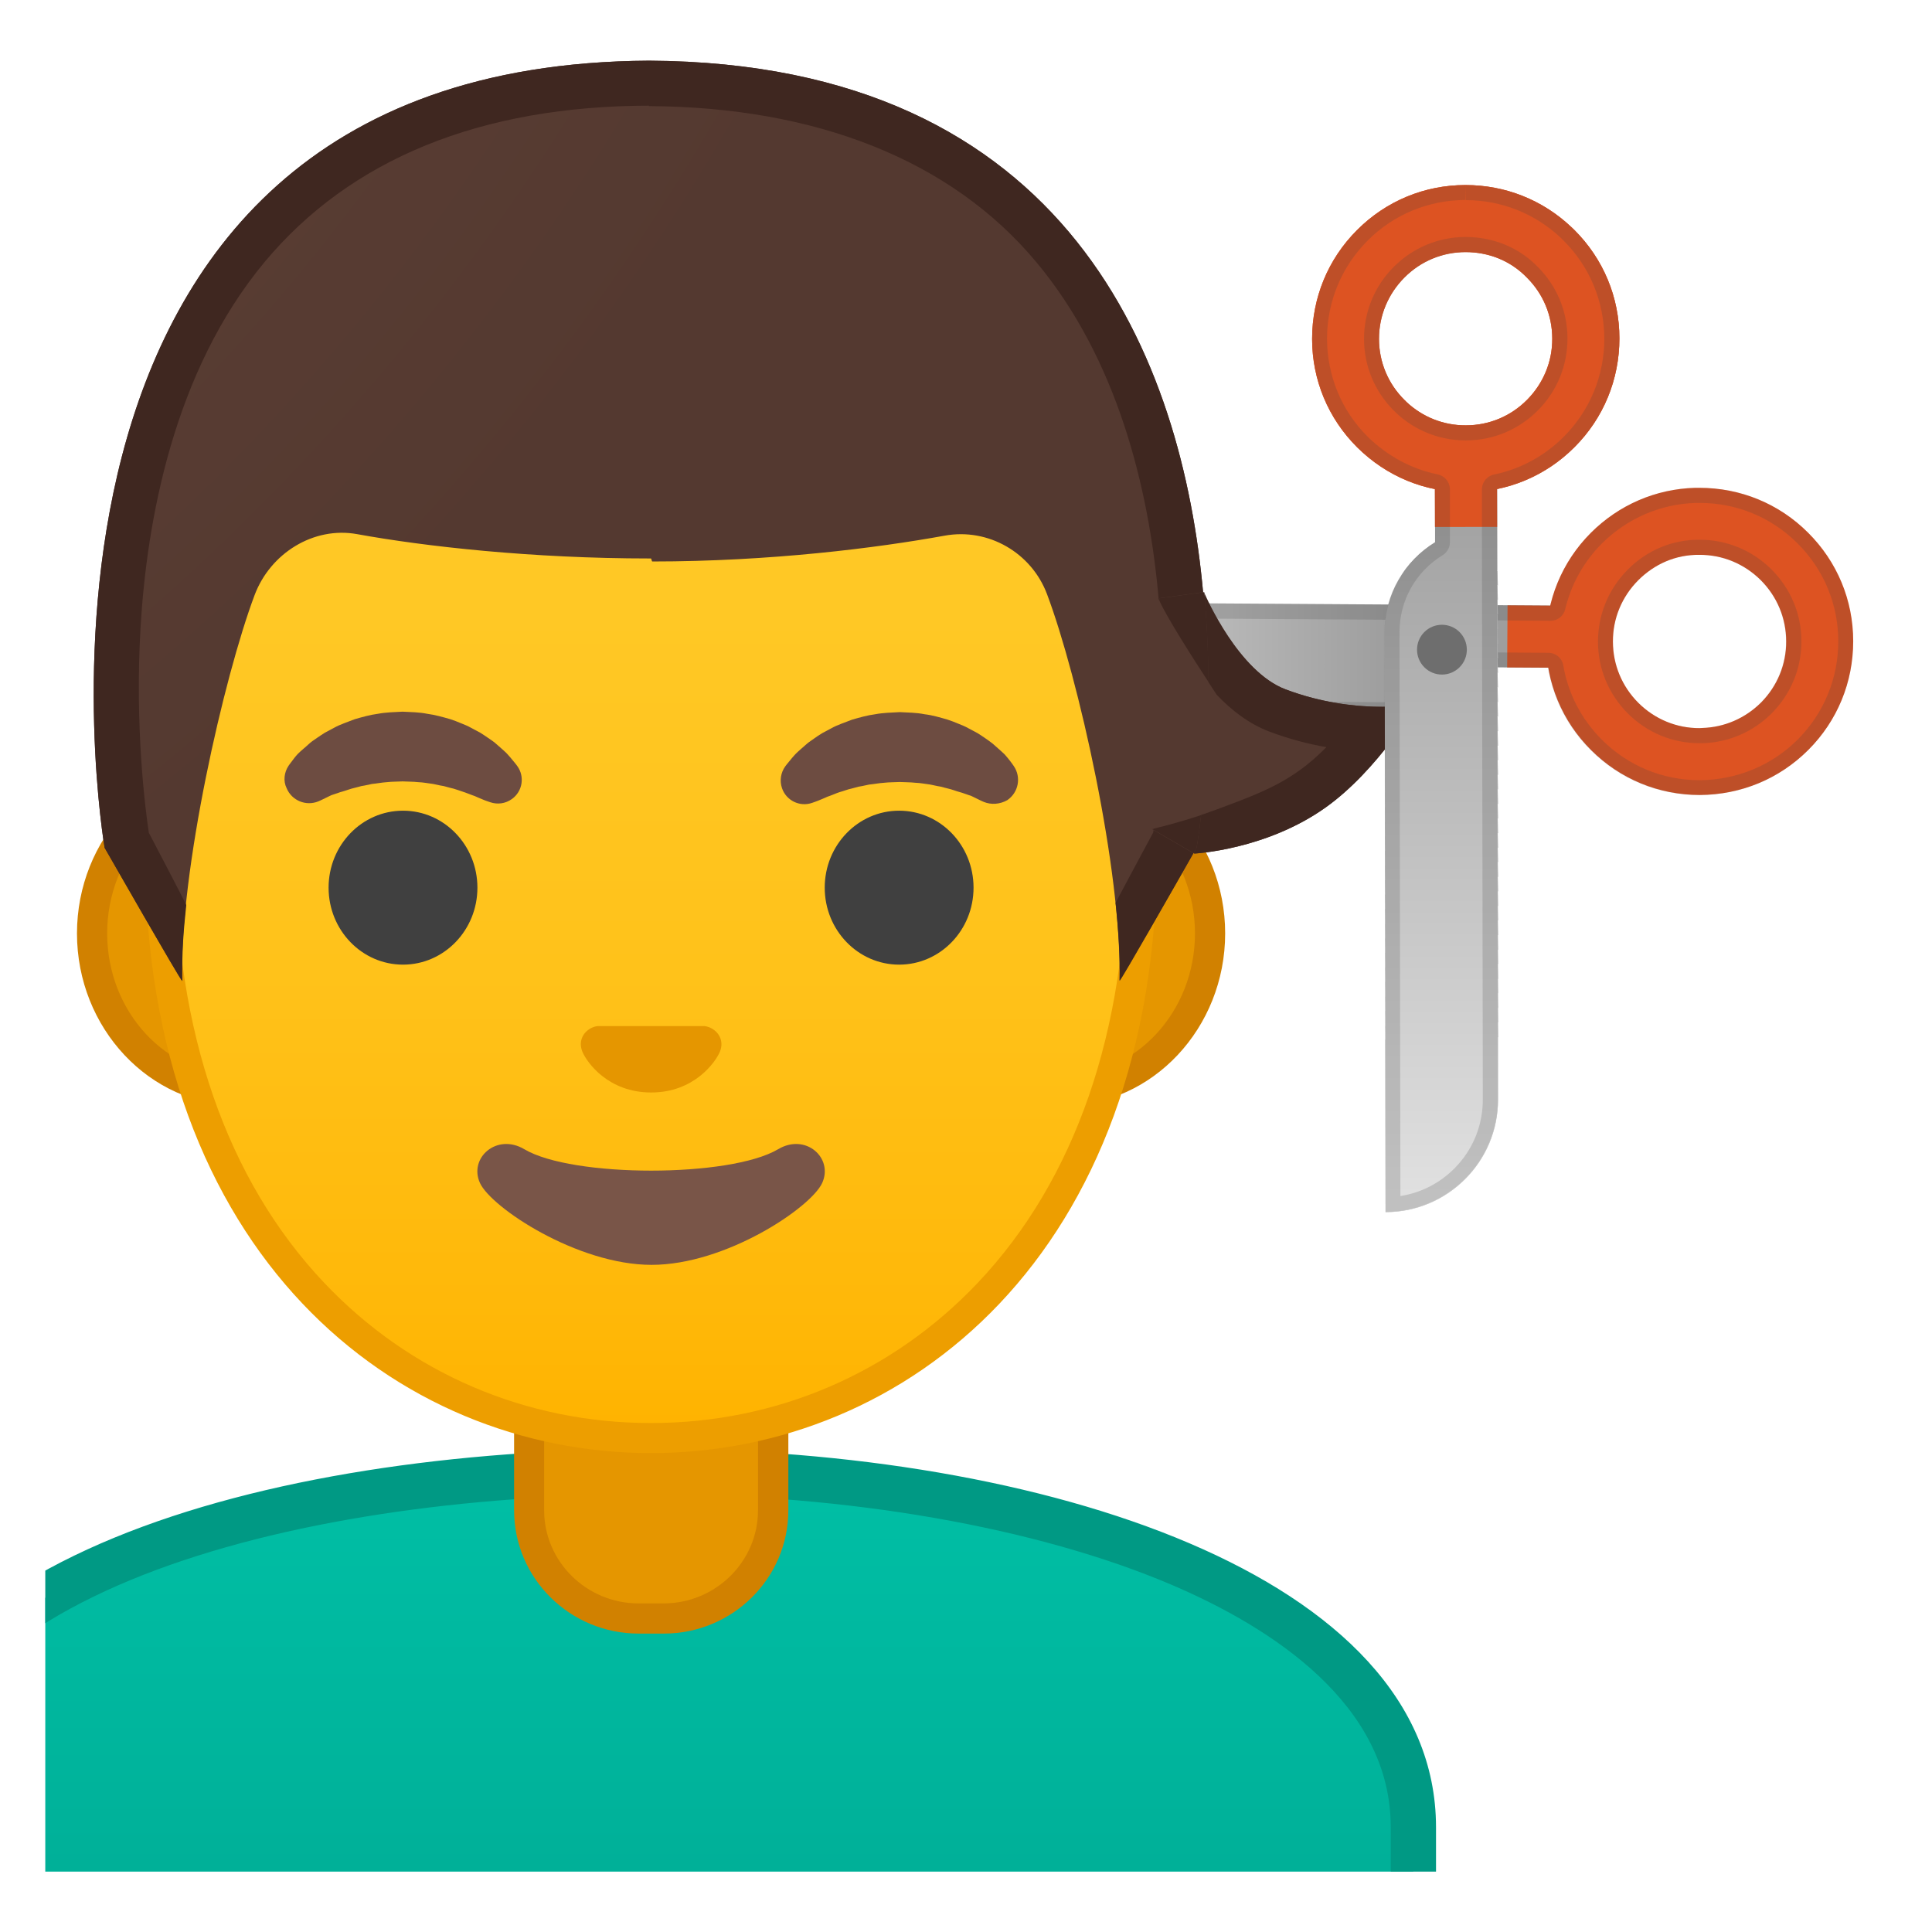 <svg width="100%" height="100%" viewBox="0 0 128 128" style="enable-background:new 0 0 128 128;" xmlns="http://www.w3.org/2000/svg" xmlns:xlink="http://www.w3.org/1999/xlink">
  <g id="Layer_1">
    <g>
      <defs>
        <rect id="SVGID_2_" height="120" width="120" x="3" y="4"/>
      </defs>
      <clipPath id="SVGID_3_">
        <use style="overflow:visible;" xlink:href="#SVGID_2_"/>
      </clipPath>
      <linearGradient id="SVGID_4_" gradientUnits="userSpaceOnUse" x1="54.428" x2="103.988" y1="43.694" y2="43.694">
        <stop offset="0.178" style="stop-color:#E0E0E0"/>
        <stop offset="0.755" style="stop-color:#9E9E9E"/>
      </linearGradient>
      <path d="M54.43,47.28l38.43,0.24c2.52,0.02,4.73-1.31,5.97-3.31l5.13,0.03 l0.03-4.11l-4.11-0.03l0,0l-37.94-0.24C57.82,39.84,54.45,43.16,54.43,47.28z" style="clip-path:url(#SVGID_3_);fill:url(#SVGID_4_);"/>
      <g style="clip-path:url(#SVGID_3_);">
        <rect height="4.11" style="fill:#DD5322;" transform="matrix(6.309274e-03 -1 1 6.309274e-03 59.103 143.825)" width="4.11" x="99.86" y="40.12"/>
        <path d="M112.31,32.32c0.09,0,0.19,0,0.28,0c2.72,0,5.28,1.05,7.2,2.97l0,0 c1.93,1.92,2.99,4.47,2.99,7.19c0,2.72-1.05,5.28-2.97,7.2c-1.92,1.92-4.45,2.97-7.19,2.99c-2.72,0-5.28-1.05-7.2-2.97 c-1.93-1.92-2.99-4.47-2.99-7.2c0-2.72,1.05-5.28,2.97-7.2C107.25,33.45,109.7,32.39,112.31,32.32z M112.77,48.23 c1.47-0.04,2.85-0.64,3.9-1.68c1.08-1.09,1.68-2.53,1.67-4.06c0-1.53-0.6-2.97-1.69-4.06l0,0c-1.09-1.08-2.53-1.68-4.06-1.67 c-1.56-0.02-2.97,0.6-4.06,1.69c-1.08,1.09-1.68,2.53-1.67,4.06c0,1.53,0.6,2.97,1.69,4.06c1.09,1.08,2.53,1.68,4.06,1.67 C112.67,48.24,112.72,48.23,112.77,48.23z" style="fill:#DD5322;"/>
      </g>
      <g style="opacity:0.2;clip-path:url(#SVGID_3_);">
        <path d="M112.61,32.32v1c2.45,0,4.75,0.95,6.48,2.68c1.74,1.73,2.7,4.04,2.7,6.49 c0,2.45-0.95,4.76-2.68,6.5c-1.72,1.72-4.03,2.68-6.5,2.7c-2.45,0-4.75-0.95-6.48-2.68c-1.35-1.35-2.24-3.05-2.56-4.93 c-0.08-0.48-0.49-0.83-0.98-0.83l-2.73-0.02l-1.02-0.01c0,0,0,0-0.01,0c-0.35,0-0.67,0.18-0.85,0.47c-1.1,1.78-3,2.84-5.11,2.84 l-37.35-0.24c0.5-3.07,3.18-5.42,6.42-5.42l37.94,0.24l2.84,0.02c0,0,0,0,0.01,0c0.46,0,0.87-0.32,0.97-0.77 c0.39-1.64,1.23-3.15,2.42-4.34c1.67-1.67,3.88-2.63,6.24-2.7c0.08,0,0.17,0,0.25,0L112.61,32.32 M112.64,49.24l0.16,0 c1.73-0.05,3.35-0.75,4.58-1.98c1.27-1.28,1.97-2.97,1.97-4.77c0-1.8-0.71-3.49-1.98-4.76c-0.01-0.01-0.02-0.02-0.03-0.03 c-1.27-1.25-2.94-1.94-4.72-1.94c0,0,0,0,0,0l-0.09,0c-1.75,0-3.42,0.7-4.69,1.98c-1.27,1.28-1.97,2.97-1.97,4.77 c0,1.8,0.71,3.49,1.98,4.76c1.27,1.27,2.96,1.97,4.75,1.97L112.64,49.24 M112.61,32.32c-0.01,0-0.01,0-0.02,0 c-0.09,0-0.19,0-0.28,0c-2.62,0.07-5.06,1.13-6.92,2.99c-1.34,1.35-2.25,3.01-2.68,4.81l-2.84-0.02v0l-37.94-0.24 c-0.02,0-0.03,0-0.05,0c-4.1,0-7.44,3.31-7.46,7.42l38.43,0.24c0.01,0,0.03,0,0.04,0c2.5,0,4.7-1.33,5.92-3.31l1.02,0.01v0 l2.73,0.02c0.35,2.06,1.32,3.97,2.84,5.47c1.92,1.92,4.47,2.97,7.19,2.97c0.01,0,0.01,0,0.02,0c2.74-0.02,5.27-1.07,7.19-2.99 c1.92-1.93,2.98-4.48,2.97-7.2c0-2.72-1.07-5.27-2.99-7.19C117.87,33.37,115.32,32.32,112.61,32.32L112.61,32.32z M112.6,48.24 c-1.53,0-2.97-0.59-4.05-1.67c-1.09-1.08-1.68-2.52-1.69-4.06c0-1.53,0.59-2.97,1.67-4.06c1.07-1.07,2.45-1.69,3.98-1.69 c0.02,0,0.05,0,0.07,0c0,0,0.01,0,0.01,0c1.53,0,2.96,0.59,4.05,1.67l0,0c1.09,1.08,1.68,2.52,1.69,4.06 c0,1.53-0.59,2.97-1.67,4.06c-1.05,1.05-2.42,1.64-3.9,1.68c-0.04,0-0.09,0-0.13,0c-0.01,0-0.02,0-0.03,0 C112.61,48.24,112.61,48.24,112.6,48.24L112.6,48.24z" style="fill:#424242;"/>
      </g>
      <g style="clip-path:url(#SVGID_3_);">
        <g>
          <defs>
            <path id="SVGID_5_" d="M95.07,30.8l0.01,5.13c-2,1.23-3.35,3.43-3.34,5.95l0.06,38.43c4.12-0.01,7.46-3.35,7.45-7.47 l-0.06-37.94l0,0l-0.01-4.11L95.07,30.8z"/>
          </defs>
          <clipPath id="SVGID_6_">
            <use style="overflow:visible;" xlink:href="#SVGID_5_"/>
          </clipPath>
          <polygon points="101.06,32.57 101.2,37.73 88.77,38.08 88.76,37.48 97.01,28.74 " style="clip-path:url(#SVGID_6_);fill:#ABABAB;"/>
          <rect height="0.96" style="clip-path:url(#SVGID_6_);fill:#ABABAB;" transform="matrix(1 -0.028 0.028 1 -1.046 2.699)" width="12.44" x="88.78" y="37.9"/>
          <rect height="0.96" style="clip-path:url(#SVGID_6_);fill:#ACACAC;" transform="matrix(1 -0.028 0.028 1 -1.074 2.7)" width="12.44" x="88.81" y="38.87"/>
          <rect height="0.96" style="clip-path:url(#SVGID_6_);fill:#ADADAD;" transform="matrix(1 -0.028 0.028 1 -1.101 2.702)" width="12.44" x="88.84" y="39.83"/>
          <rect height="0.96" style="clip-path:url(#SVGID_6_);fill:#AEAEAE;" transform="matrix(1 -0.028 0.028 1 -1.128 2.703)" width="12.44" x="88.87" y="40.8"/>
          <rect height="0.96" style="clip-path:url(#SVGID_6_);fill:#AFAFAF;" transform="matrix(1 -0.028 0.028 1 -1.155 2.704)" width="12.44" x="88.89" y="41.76"/>
          <rect height="0.96" style="clip-path:url(#SVGID_6_);fill:#B0B0B0;" transform="matrix(1 -0.028 0.028 1 -1.183 2.705)" width="12.44" x="88.92" y="42.72"/>
          <rect height="0.96" style="clip-path:url(#SVGID_6_);fill:#B1B1B1;" transform="matrix(1 -0.028 0.028 1 -1.21 2.706)" width="12.44" x="88.95" y="43.69"/>
          <rect height="0.96" style="clip-path:url(#SVGID_6_);fill:#B2B2B2;" transform="matrix(1 -0.028 0.028 1 -1.237 2.707)" width="12.44" x="88.97" y="44.65"/>
          <rect height="0.96" style="clip-path:url(#SVGID_6_);fill:#B3B3B3;" transform="matrix(1 -0.028 0.028 1 -1.264 2.709)" width="12.44" x="89" y="45.62"/>
          <rect height="0.96" style="clip-path:url(#SVGID_6_);fill:#B4B4B4;" transform="matrix(1 -0.028 0.028 1 -1.292 2.71)" width="12.44" x="89.03" y="46.58"/>
          <rect height="0.96" style="clip-path:url(#SVGID_6_);fill:#B5B5B5;" transform="matrix(1 -0.028 0.028 1 -1.319 2.711)" width="12.44" x="89.06" y="47.55"/>
          <rect height="0.96" style="clip-path:url(#SVGID_6_);fill:#B6B6B6;" transform="matrix(1 -0.028 0.028 1 -1.346 2.712)" width="12.44" x="89.08" y="48.51"/>
          <rect height="0.96" style="clip-path:url(#SVGID_6_);fill:#B7B7B7;" transform="matrix(1 -0.028 0.028 1 -1.373 2.713)" width="12.44" x="89.11" y="49.47"/>
          <rect height="0.96" style="clip-path:url(#SVGID_6_);fill:#B8B8B8;" transform="matrix(1 -0.028 0.028 1 -1.401 2.714)" width="12.44" x="89.14" y="50.44"/>
          <rect height="0.96" style="clip-path:url(#SVGID_6_);fill:#B9B9B9;" transform="matrix(1 -0.028 0.028 1 -1.428 2.716)" width="12.44" x="89.17" y="51.4"/>
          <rect height="0.96" style="clip-path:url(#SVGID_6_);fill:#BABABA;" transform="matrix(1 -0.028 0.028 1 -1.455 2.717)" width="12.44" x="89.19" y="52.37"/>
          <rect height="0.96" style="clip-path:url(#SVGID_6_);fill:#BCBCBC;" transform="matrix(1 -0.028 0.028 1 -1.482 2.718)" width="12.44" x="89.22" y="53.33"/>
          <rect height="0.96" style="clip-path:url(#SVGID_6_);fill:#BDBDBD;" transform="matrix(1 -0.028 0.028 1 -1.51 2.719)" width="12.44" x="89.25" y="54.3"/>
          <rect height="0.96" style="clip-path:url(#SVGID_6_);fill:#BEBEBE;" transform="matrix(1 -0.028 0.028 1 -1.537 2.72)" width="12.44" x="89.27" y="55.26"/>
          <rect height="0.96" style="clip-path:url(#SVGID_6_);fill:#BFBFBF;" transform="matrix(1 -0.028 0.028 1 -1.564 2.721)" width="12.44" x="89.3" y="56.22"/>
          <rect height="0.96" style="clip-path:url(#SVGID_6_);fill:#C0C0C0;" transform="matrix(1 -0.028 0.028 1 -1.591 2.722)" width="12.44" x="89.33" y="57.19"/>
          <rect height="0.96" style="clip-path:url(#SVGID_6_);fill:#C1C1C1;" transform="matrix(1 -0.028 0.028 1 -1.618 2.724)" width="12.44" x="89.36" y="58.15"/>
          <rect height="0.96" style="clip-path:url(#SVGID_6_);fill:#C2C2C2;" transform="matrix(1 -0.028 0.028 1 -1.646 2.725)" width="12.44" x="89.38" y="59.12"/>
          <rect height="0.96" style="clip-path:url(#SVGID_6_);fill:#C3C3C3;" transform="matrix(1 -0.028 0.028 1 -1.673 2.726)" width="12.44" x="89.41" y="60.08"/>
          <rect height="0.96" style="clip-path:url(#SVGID_6_);fill:#C4C4C4;" transform="matrix(1 -0.028 0.028 1 -1.7 2.727)" width="12.44" x="89.44" y="61.05"/>
          <rect height="0.96" style="clip-path:url(#SVGID_6_);fill:#C5C5C5;" transform="matrix(1 -0.028 0.028 1 -1.727 2.728)" width="12.44" x="89.47" y="62.01"/>
          <rect height="0.96" style="clip-path:url(#SVGID_6_);fill:#C6C6C6;" transform="matrix(1 -0.028 0.028 1 -1.755 2.729)" width="12.44" x="89.49" y="62.97"/>
          <rect height="0.96" style="clip-path:url(#SVGID_6_);fill:#C7C7C7;" transform="matrix(1 -0.028 0.028 1 -1.782 2.731)" width="12.44" x="89.52" y="63.94"/>
          <rect height="0.96" style="clip-path:url(#SVGID_6_);fill:#C8C8C8;" transform="matrix(1 -0.028 0.028 1 -1.809 2.732)" width="12.44" x="89.55" y="64.9"/>
          <rect height="0.96" style="clip-path:url(#SVGID_6_);fill:#C9C9C9;" transform="matrix(1 -0.028 0.028 1 -1.836 2.733)" width="12.44" x="89.57" y="65.87"/>
          <rect height="0.96" style="clip-path:url(#SVGID_6_);fill:#CACACA;" transform="matrix(1 -0.028 0.028 1 -1.863 2.734)" width="12.44" x="89.6" y="66.83"/>
          <rect height="0.96" style="clip-path:url(#SVGID_6_);fill:#CBCBCB;" transform="matrix(1 -0.028 0.028 1 -1.891 2.735)" width="12.44" x="89.63" y="67.8"/>
          <polygon points="102.08,68.58 102.22,73.82 94.06,82.46 89.92,78.54 89.64,68.94 " style="clip-path:url(#SVGID_6_);fill:#CBCBCB;"/>
        </g>
        <rect height="4.11" style="fill:#DD5322;" transform="matrix(1 -1.577740e-03 1.577740e-03 1 -0.052 0.153)" width="4.11" x="95.07" y="30.8"/>
        <path d="M104.1,15.04c0.07,0.06,0.13,0.13,0.2,0.19c1.93,1.92,2.99,4.47,2.99,7.19l0,0 c0,2.72-1.05,5.28-2.97,7.2c-1.92,1.93-4.48,2.99-7.2,2.99c-2.72,0-5.25-1.04-7.2-2.97c-1.93-1.92-2.99-4.47-2.99-7.19 c0-2.72,1.05-5.28,2.97-7.2c1.92-1.93,4.47-2.99,7.19-2.99C99.72,12.26,102.2,13.24,104.1,15.04z M93.17,26.62 c1.07,1.01,2.47,1.57,3.95,1.56c1.53,0,2.97-0.6,4.05-1.69c1.08-1.09,1.68-2.53,1.67-4.06l0,0c0-1.53-0.6-2.97-1.69-4.05 c-1.09-1.12-2.53-1.68-4.06-1.68c-1.53,0-2.97,0.6-4.05,1.69c-1.08,1.09-1.68,2.53-1.68,4.06c0,1.53,0.6,2.97,1.69,4.05 C93.1,26.54,93.14,26.58,93.17,26.62z" style="fill:#DD5322;"/>
      </g>
      <g style="clip-path:url(#SVGID_3_);">
        <g id="XMLID_70_">
          <linearGradient id="SVGID_7_" gradientUnits="userSpaceOnUse" x1="43.134" x2="43.134" y1="97.5" y2="130.5">
            <stop offset="0" style="stop-color:#00BFA5"/>
            <stop offset="0.705" style="stop-color:#00B29A"/>
            <stop offset="1" style="stop-color:#00AB94"/>
          </linearGradient>
          <path d="M-7.37,130.5v-9.44c0-16.24,25.36-23.53,50.5-23.56h0.13c25.03,0,50.37,8.09,50.37,23.56 v9.44H-7.37z" style="fill:url(#SVGID_7_);"/>
          <path d="M43.27,99c12.9,0,25.42,2.19,34.36,6c6.62,2.83,14.51,7.91,14.51,16.05V129h-98v-7.94 c0-15.2,24.61-22.03,49-22.06L43.27,99 M43.27,96c-0.05,0-0.09,0-0.13,0c-25.49,0.03-52,7.28-52,25.06V132h104v-10.94 C95.13,104.3,68.87,96,43.27,96L43.27,96z" style="fill:#009984;"/>
        </g>
        <g id="XMLID_38_">
          <path d="M42.31,107.23c-4,0-7.26-3.22-7.26-7.17v-8.98h16.16v8.98c0,3.96-3.25,7.17-7.26,7.17H42.31z" style="fill:#E59600;"/>
          <path d="M50.22,92.08v7.98c0,3.4-2.81,6.17-6.26,6.17h-1.65c-3.45,0-6.26-2.77-6.26-6.17v-7.98h7.08 H50.22 M52.22,90.08h-9.08h-9.08v9.98c0,4.51,3.7,8.17,8.26,8.17h1.65c4.56,0,8.26-3.66,8.26-8.17V90.08L52.22,90.08z" style="fill:#D18100;"/>
        </g>
        <g>
          <path d="M15.81,72.26c-5.36,0-9.71-4.67-9.71-10.41s4.36-10.41,9.71-10.41h54.65 c5.36,0,9.71,4.67,9.71,10.41s-4.36,10.41-9.71,10.41H15.81z" style="fill:#E59600;"/>
          <path d="M70.46,52.43c4.8,0,8.71,4.22,8.71,9.41s-3.91,9.41-8.71,9.41h-7.37H23.18h-7.37 c-4.8,0-8.71-4.22-8.71-9.41s3.91-9.41,8.71-9.41h7.37h39.91H70.46 M70.46,50.43h-7.37H23.18h-7.37 c-5.89,0-10.71,5.14-10.71,11.41c0,6.28,4.82,11.41,10.71,11.41h7.37h39.91h7.37c5.89,0,10.71-5.14,10.71-11.41 C81.17,55.57,76.35,50.43,70.46,50.43L70.46,50.43z" style="fill:#D18100;"/>
        </g>
        <g>
          <linearGradient id="SVGID_8_" gradientUnits="userSpaceOnUse" x1="43.134" x2="43.134" y1="94.591" y2="12.825">
            <stop offset="0" style="stop-color:#FFB300"/>
            <stop offset="0.102" style="stop-color:#FFB809"/>
            <stop offset="0.371" style="stop-color:#FFC21A"/>
            <stop offset="0.659" style="stop-color:#FFC825"/>
            <stop offset="1" style="stop-color:#FFCA28"/>
          </linearGradient>
          <path d="M43.13,95.27c-15.66,0-32.52-12.14-32.52-38.81c0-12.38,3.56-23.79,10.02-32.13 c6.04-7.8,14.25-12.27,22.5-12.27s16.45,4.47,22.5,12.27c6.46,8.33,10.02,19.75,10.02,32.13c0,12.09-3.51,22.19-10.14,29.21 C59.65,91.86,51.71,95.27,43.13,95.27z" style="fill:url(#SVGID_8_);"/>
          <path d="M43.13,13.07L43.13,13.07c7.94,0,15.85,4.33,21.71,11.88c6.33,8.16,9.81,19.35,9.81,31.52 c0,11.83-3.41,21.7-9.87,28.52c-5.67,5.99-13.36,9.29-21.65,9.29c-8.29,0-15.98-3.3-21.65-9.29 c-6.46-6.82-9.87-16.69-9.87-28.52c0-12.16,3.49-23.35,9.81-31.52C27.28,17.4,35.19,13.07,43.13,13.07 M43.13,11.07 L43.13,11.07L43.13,11.07c-17.4,0-33.52,18.61-33.52,45.39c0,26.64,16.61,39.81,33.52,39.81S76.65,83.1,76.65,56.46 C76.65,29.68,60.54,11.07,43.13,11.07L43.13,11.07z" style="fill:#ED9E00;"/>
        </g>
        <g>
          <g>
            <g>
              <path d="M19.12,50.73c0,0,0.13-0.19,0.38-0.51c0.07-0.08,0.12-0.16,0.22-0.26 c0.11-0.11,0.23-0.22,0.37-0.34c0.14-0.12,0.28-0.24,0.43-0.38c0.15-0.13,0.31-0.23,0.48-0.35c0.17-0.11,0.34-0.24,0.53-0.35 c0.19-0.1,0.4-0.21,0.6-0.32c0.21-0.12,0.43-0.21,0.66-0.3c0.23-0.09,0.47-0.18,0.71-0.27c0.49-0.14,1-0.29,1.54-0.36 c0.53-0.1,1.08-0.11,1.63-0.14c0.55,0.03,1.09,0.03,1.63,0.14c0.53,0.07,1.05,0.22,1.54,0.36c0.24,0.08,0.48,0.17,0.71,0.27 c0.23,0.09,0.45,0.18,0.66,0.3c0.21,0.11,0.41,0.22,0.6,0.32c0.19,0.11,0.36,0.24,0.53,0.35c0.17,0.12,0.33,0.22,0.47,0.34 c0.14,0.12,0.27,0.24,0.4,0.35c0.12,0.11,0.24,0.21,0.34,0.31c0.1,0.1,0.18,0.21,0.26,0.29c0.31,0.36,0.46,0.57,0.46,0.57 c0.51,0.7,0.35,1.69-0.36,2.19c-0.43,0.31-0.96,0.37-1.43,0.21l-0.29-0.1c0,0-0.19-0.07-0.49-0.2 c-0.08-0.03-0.15-0.07-0.25-0.11c-0.1-0.03-0.19-0.07-0.3-0.11c-0.21-0.08-0.44-0.17-0.7-0.25c-0.13-0.04-0.26-0.09-0.4-0.13 c-0.14-0.03-0.28-0.07-0.43-0.11c-0.07-0.02-0.15-0.04-0.22-0.06c-0.08-0.01-0.15-0.03-0.23-0.04 c-0.16-0.03-0.31-0.07-0.47-0.1c-0.33-0.04-0.66-0.11-1-0.12c-0.34-0.04-0.69-0.03-1.03-0.05c-0.35,0.02-0.7,0.01-1.03,0.05 c-0.34,0.02-0.67,0.09-1,0.12c-0.16,0.03-0.31,0.07-0.47,0.1c-0.08,0.01-0.16,0.03-0.23,0.04c-0.07,0.02-0.15,0.04-0.22,0.06 c-0.15,0.04-0.29,0.07-0.43,0.11c-0.14,0.04-0.27,0.09-0.4,0.13c-0.13,0.04-0.25,0.08-0.37,0.11c-0.1,0.04-0.2,0.07-0.29,0.1 c-0.09,0.03-0.18,0.06-0.27,0.09c-0.1,0.04-0.2,0.1-0.29,0.14c-0.36,0.18-0.57,0.27-0.57,0.27c-0.83,0.34-1.77-0.05-2.11-0.87 C18.75,51.74,18.83,51.16,19.12,50.73z" style="fill:#6D4C41;"/>
              <ellipse cx="26.7" cy="58.81" rx="4.93" ry="5.1" style="fill:#404040;"/>
            </g>
            <g>
              <path d="M65.18,53.13c0,0-0.22-0.09-0.57-0.27c-0.09-0.04-0.19-0.1-0.29-0.14 c-0.09-0.02-0.18-0.06-0.27-0.09c-0.09-0.03-0.19-0.07-0.29-0.1c-0.12-0.04-0.24-0.07-0.37-0.11 c-0.13-0.04-0.26-0.09-0.4-0.13c-0.14-0.04-0.28-0.07-0.43-0.11c-0.07-0.02-0.15-0.04-0.22-0.06 c-0.08-0.01-0.15-0.03-0.23-0.04c-0.16-0.03-0.31-0.07-0.47-0.1c-0.33-0.04-0.66-0.11-1-0.12c-0.34-0.04-0.69-0.03-1.03-0.05 c-0.35,0.02-0.7,0.01-1.03,0.05c-0.34,0.02-0.67,0.09-1,0.12c-0.16,0.03-0.31,0.07-0.47,0.1c-0.08,0.01-0.16,0.03-0.23,0.04 c-0.07,0.02-0.15,0.04-0.22,0.06c-0.15,0.04-0.29,0.08-0.43,0.11c-0.14,0.04-0.27,0.09-0.4,0.13 c-0.26,0.07-0.49,0.16-0.7,0.25c-0.11,0.04-0.2,0.08-0.3,0.11c-0.09,0.04-0.17,0.08-0.25,0.11c-0.3,0.13-0.49,0.2-0.49,0.2 l-0.28,0.1c-0.82,0.29-1.72-0.15-2-0.97c-0.17-0.5-0.08-1.03,0.21-1.44c0,0,0.16-0.22,0.46-0.57 c0.08-0.09,0.16-0.19,0.26-0.29c0.1-0.1,0.22-0.2,0.34-0.31c0.12-0.11,0.26-0.23,0.4-0.35c0.14-0.12,0.31-0.22,0.47-0.34 c0.17-0.12,0.34-0.24,0.53-0.35c0.19-0.1,0.4-0.21,0.6-0.32c0.21-0.12,0.43-0.21,0.66-0.3c0.23-0.09,0.46-0.18,0.71-0.27 c0.49-0.14,1-0.29,1.54-0.36c0.53-0.1,1.08-0.11,1.63-0.14c0.55,0.03,1.09,0.03,1.63,0.14c0.53,0.06,1.05,0.22,1.54,0.36 c0.24,0.08,0.48,0.17,0.71,0.27c0.23,0.09,0.45,0.18,0.66,0.3c0.21,0.11,0.41,0.22,0.6,0.32c0.19,0.11,0.36,0.24,0.53,0.35 c0.17,0.12,0.32,0.22,0.48,0.35c0.15,0.13,0.3,0.26,0.43,0.38c0.13,0.12,0.26,0.23,0.37,0.34c0.09,0.1,0.15,0.18,0.22,0.26 c0.25,0.31,0.38,0.51,0.38,0.51c0.5,0.74,0.31,1.74-0.43,2.25C66.25,53.29,65.67,53.33,65.18,53.13z" style="fill:#6D4C41;"/>
              <ellipse cx="59.57" cy="58.81" rx="4.93" ry="5.1" style="fill:#404040;"/>
            </g>
          </g>
          <path d="M46.99,68.06c-0.11-0.04-0.21-0.07-0.32-0.08H39.6c-0.11,0.01-0.22,0.04-0.32,0.08 c-0.64,0.26-0.99,0.92-0.69,1.63c0.3,0.71,1.71,2.69,4.55,2.69c2.84,0,4.25-1.99,4.55-2.69C47.99,68.98,47.63,68.32,46.99,68.06 z" style="fill:#E59600;"/>
          <path d="M51.55,76.14c-3.19,1.89-13.63,1.89-16.81,0c-1.83-1.09-3.7,0.58-2.94,2.24 c0.75,1.63,6.45,5.42,11.37,5.42s10.55-3.79,11.3-5.42C55.23,76.72,53.38,75.05,51.55,76.14z" style="fill:#795548;"/>
        </g>
        <g>
          <defs>
            <path id="SVGID_9_" d="M43.13,4.03L43.13,4.03c-0.01,0-0.01,0-0.02,0s-0.01,0-0.02,0v0C-2.34,4.27,6.97,56.17,6.97,56.17 s5.1,8.99,5.1,8.81c-0.03-1.41,0.46-6.89,0.46-6.89l-2.68-2.92c0,0,3.89-25.44,6.79-24.91c4.45,0.81,26.54,2,26.57,2 c7.83,0,14.92-0.36,19.37-1.17c2.9-0.53,9.64,1.7,10.68,4.45c1.33,3.54,3.13,19.71,3.13,19.71l-2.68,2.83 c0,0,0.49,5.51,0.46,6.89c0,0.18,5.1-8.81,5.1-8.81S88.57,4.27,43.13,4.03z"/>
          </defs>
          <clipPath id="SVGID_10_">
            <use style="overflow:visible;" xlink:href="#SVGID_9_"/>
          </clipPath>
        </g>
      </g>
      <rect height="93.3" style="clip-path:url(#SVGID_3_);fill:none;" width="102.42" x="-2.65" y="2.67"/>
      <rect height="120" style="clip-path:url(#SVGID_3_);fill:none;" width="120" x="-16" y="4"/>
      <g style="clip-path:url(#SVGID_3_);">
        <radialGradient id="SVGID_11_" cx="-87.087" cy="-70.173" gradientUnits="userSpaceOnUse" r="159.684">
          <stop offset="0" style="stop-color:#6D4C41"/>
          <stop offset="1" style="stop-color:#543930"/>
        </radialGradient>
        <path d="M85.17,45.67c-3.09-1.17-5.33-6.11-5.46-6.41C78.34,24.09,71,4.17,43,4.02V4 c0,0,0.14,0,0.13,0S43,4,43,4v0.02C-2,4.26,6.93,56.16,6.93,56.16s5.13,8.99,5.13,8.81c-0.16-7.25,2.76-20.09,4.81-25.55 c1.04-2.76,3.9-4.56,6.8-4.03C28.12,36.2,35.22,37,43.05,37c0.03,0,0.06,0,0.08,0s0.06,0.2,0.08,0.2c7.83,0,14.92-0.9,19.37-1.71 c2.9-0.53,5.76,1.13,6.79,3.88c2.06,5.47,4.96,18.33,4.8,25.58c0,0.16,3.96-6.79,4.9-8.44l0.06,0.04c0,0,4.74-0.23,8.7-3.06 c3.5-2.5,6-6.83,6-6.83S89.82,47.43,85.17,45.67z" style="fill:url(#SVGID_11_);"/>
      </g>
      <g style="clip-path:url(#SVGID_3_);">
        <path d="M80.67,53.62c2.2-0.83,3.83-1.43,5.42-2.56c0.64-0.45,1.24-0.99,1.8-1.55 c-1.17-0.21-2.45-0.53-3.78-1.03c-1.34-0.51-2.51-1.41-3.49-2.44c0,0-0.22-0.33-0.55-0.84c0.02,3.75-0.25,6.87-0.48,8.81 C79.94,53.88,80.3,53.76,80.67,53.62z" style="fill:none;"/>
        <path d="M76.74,39.64c0.02,0.04,0.04,0.1,0.07,0.15c0-0.05-0.01-0.1-0.01-0.15L76.74,39.64z" style="fill:#3F2720;"/>
        <path d="M76.33,54.93l0.1,0.06c0-0.03,0.01-0.05,0.01-0.08C76.37,54.92,76.33,54.93,76.33,54.93z" style="fill:#3F2720;"/>
        <path d="M91.58,46.83c-1.61,0-3.92-0.22-6.42-1.16c-3.09-1.17-5.25-6.11-5.38-6.41 c0.19,2.09,0.27,4.09,0.28,5.93c0.33,0.51,0.55,0.84,0.55,0.84c0.98,1.03,2.14,1.93,3.49,2.44c1.33,0.5,2.61,0.83,3.78,1.03 c-0.56,0.56-1.16,1.1-1.8,1.55c-1.59,1.14-3.22,1.74-5.42,2.56c-0.37,0.14-0.73,0.26-1.08,0.38c-0.16,1.38-0.3,2.17-0.3,2.17 s-0.08,0.13-0.2,0.36l0.06,0.03c0,0,4.74-0.24,8.7-3.06c3.5-2.5,6-6.83,6-6.83S92.97,46.83,91.58,46.83z" style="fill:#3F2720;"/>
        <path d="M76.4,55.16c-0.02,0.04-2.46,4.58-2.49,4.65c0.2,1.89,0.31,3.65,0.27,5.17c0,0,0,0,0,0 c0.08,0,3.96-6.81,4.89-8.45l-2.65-1.54C76.42,55.04,76.41,55.11,76.4,55.16z" style="fill:#3F2720;"/>
        <path d="M79.71,39.26C78.34,24.09,71,4.17,43,4.02V4c0,0,0.14,0,0.13,0S43,4,43,4v0.02 C-2,4.26,6.93,56.17,6.93,56.17S11.99,65,12.08,65c0,0,0,0,0,0c-0.03-2,0.07-3.21,0.26-5.04c-0.12-0.29-2.46-4.75-2.48-4.79 c-0.24-1.6-0.93-6.99-0.55-13.57c0.41-7.04,2.17-16.97,8.22-24.24C23.2,10.56,31.81,7,43.1,7C43.11,7,43,7,43,7v0.02v0.01 c11,0.06,20,3.54,25.67,10.35c5.35,6.42,7.44,14.91,8.09,22.26l2.96-0.41C79.72,39.23,79.71,39.25,79.71,39.26z" style="fill:#3F2720;"/>
        <path d="M79.79,39.26c0-0.01-0.01-0.03-0.01-0.03l-2.98,0.41c0,0.05,0.01,0.1,0.01,0.15 c0.49,1.11,2.32,3.97,3.26,5.4C80.06,43.34,79.97,41.34,79.79,39.26z" style="fill:#3F2720;"/>
        <path d="M79.58,54c-1.49,0.5-2.78,0.81-3.14,0.9c0,0.03-0.01,0.06-0.01,0.08l2.65,1.54 c0.13-0.22,0.2-0.36,0.2-0.36S79.42,55.38,79.58,54z" style="fill:#3F2720;"/>
      </g>
      <g style="clip-path:url(#SVGID_3_);">
        <linearGradient id="SVGID_12_" gradientUnits="userSpaceOnUse" x1="95.49" x2="95.49" y1="30.794" y2="79.132">
          <stop offset="0" style="stop-color:#9E9E9E"/>
          <stop offset="1" style="stop-color:#E0E0E0"/>
        </linearGradient>
        <path d="M95.07,30.8l0.01,5.13c-2,1.23-3.35,3.43-3.34,5.95l0.06,38.43 c4.12-0.01,7.46-3.35,7.45-7.47l-0.06-37.94l0,0l-0.01-4.11L95.07,30.8z" style="fill:url(#SVGID_12_);"/>
        <rect height="4.11" style="fill:#DD5322;" transform="matrix(1 -1.577740e-03 1.577740e-03 1 -0.052 0.153)" width="4.11" x="95.07" y="30.8"/>
        <path d="M104.1,15.04c0.07,0.06,0.13,0.13,0.2,0.19c1.93,1.92,2.99,4.47,2.99,7.19l0,0 c0,2.72-1.05,5.28-2.97,7.2c-1.92,1.93-4.48,2.99-7.2,2.99c-2.72,0-5.25-1.04-7.2-2.97c-1.93-1.92-2.99-4.47-2.99-7.19 c0-2.72,1.05-5.28,2.97-7.2c1.92-1.93,4.47-2.99,7.19-2.99C99.72,12.26,102.2,13.24,104.1,15.04z M93.17,26.62 c1.07,1.01,2.47,1.57,3.95,1.56c1.53,0,2.97-0.6,4.05-1.69c1.08-1.09,1.68-2.53,1.67-4.06l0,0c0-1.53-0.6-2.97-1.69-4.05 c-1.09-1.12-2.53-1.68-4.06-1.68c-1.53,0-2.97,0.6-4.05,1.69c-1.08,1.09-1.68,2.53-1.68,4.06c0,1.53,0.6,2.97,1.69,4.05 C93.1,26.54,93.14,26.58,93.17,26.62z" style="fill:#DD5322;"/>
        <ellipse cx="95.55" cy="43.04" rx="1.65" ry="1.65" style="fill:#6E6E6E;" transform="matrix(0.707 -0.707 0.707 0.707 -2.451 80.167)"/>
      </g>
      <g style="opacity:0.2;clip-path:url(#SVGID_3_);">
        <path d="M97.11,12.26v1c2.36,0,4.59,0.89,6.3,2.5c0.06,0.06,0.12,0.12,0.18,0.18 c1.74,1.73,2.69,4.04,2.7,6.49c0,2.45-0.95,4.76-2.68,6.5c-1.28,1.28-2.88,2.15-4.63,2.51c-0.47,0.1-0.8,0.51-0.8,0.98l0,2.49 l0.06,37.94c0,1.73-0.67,3.35-1.89,4.57c-0.98,0.98-2.22,1.61-3.57,1.82l-0.06-37.36c0-2.09,1.07-4,2.86-5.1 c0.3-0.18,0.48-0.51,0.48-0.85l0-1.02l0-2.5c0-0.47-0.34-0.88-0.8-0.98c-1.74-0.35-3.34-1.22-4.64-2.49 c-1.74-1.73-2.69-4.03-2.7-6.49c0-2.45,0.95-4.76,2.68-6.5c1.73-1.74,4.03-2.69,6.49-2.7L97.11,12.26 M97.11,29.18 C97.11,29.18,97.12,29.18,97.11,29.18c1.81,0,3.5-0.71,4.77-1.98c1.27-1.27,1.97-2.97,1.97-4.77c0-0.01,0-0.03,0-0.04 c-0.01-1.79-0.72-3.46-1.97-4.71c-1.24-1.28-2.94-1.98-4.78-1.98c-1.8,0-3.49,0.71-4.76,1.98c-1.27,1.27-1.97,2.97-1.97,4.77 c0,1.8,0.71,3.49,1.97,4.75c0.05,0.05,0.09,0.09,0.14,0.14C93.74,28.53,95.39,29.18,97.11,29.18 M97.11,12.26c0,0-0.01,0-0.01,0 c-2.72,0-5.27,1.07-7.19,2.99c-1.92,1.93-2.97,4.49-2.97,7.2c0,2.72,1.07,5.27,2.99,7.19c1.45,1.43,3.22,2.37,5.14,2.76l0,2.5h0 l0,1.02c-2,1.23-3.35,3.43-3.34,5.95l0.06,38.43c4.12-0.01,7.46-3.35,7.45-7.47l-0.06-37.94h0l0-2.49 c1.94-0.4,3.71-1.35,5.14-2.78c1.92-1.93,2.97-4.49,2.97-7.2c0-2.72-1.07-5.27-2.99-7.19c-0.07-0.07-0.13-0.13-0.2-0.19 C102.2,13.25,99.73,12.26,97.11,12.26L97.11,12.26z M97.11,28.18c-1.48,0-2.87-0.55-3.94-1.56c-0.04-0.04-0.08-0.07-0.11-0.11 c-1.09-1.08-1.68-2.52-1.69-4.05c0-1.53,0.59-2.98,1.68-4.06c1.08-1.09,2.52-1.68,4.05-1.69c0,0,0.01,0,0.01,0 c1.53,0,2.97,0.56,4.05,1.68c1.09,1.08,1.68,2.52,1.69,4.05l0,0c0,1.53-0.59,2.97-1.67,4.06C100.1,27.58,98.66,28.18,97.11,28.18 C97.12,28.18,97.12,28.18,97.11,28.18L97.11,28.18z" style="fill:#424242;"/>
      </g>
    </g>
  </g>
  <g id="Layer_2" style="display:none;">
    <g style="display:inline;">
      <g style="opacity:0.6;">
        <circle cx="64" cy="64" r="28" style="opacity:0.61;fill:none;stroke:#000000;stroke-width:0.263;stroke-miterlimit:10;"/>
        <line style="opacity:0.61;fill:none;stroke:#000000;stroke-width:0.25;stroke-miterlimit:10;" x1="84" x2="84" y1="0" y2="128"/>
        <line style="opacity:0.61;fill:none;stroke:#000000;stroke-width:0.25;stroke-miterlimit:10;" x1="44" x2="44" y1="0" y2="128"/>
        <line style="opacity:0.61;fill:none;stroke:#000000;stroke-width:0.25;stroke-miterlimit:10;" x1="64" x2="64" y1="0" y2="128"/>
        <line style="opacity:0.61;fill:none;stroke:#000000;stroke-width:0.25;stroke-miterlimit:10;" x1="128" x2="0" y1="64" y2="64"/>
        <line style="opacity:0.61;fill:none;stroke:#000000;stroke-width:0.25;stroke-miterlimit:10;" x1="128" x2="0" y1="44" y2="44"/>
        <line style="opacity:0.61;fill:none;stroke:#000000;stroke-width:0.25;stroke-miterlimit:10;" x1="128" x2="0" y1="83.75" y2="83.75"/>
        <line style="opacity:0.61;fill:none;stroke:#000000;stroke-width:0.25;stroke-miterlimit:10;" x1="128" x2="0" y1="128" y2="0"/>
        <line style="opacity:0.61;fill:none;stroke:#000000;stroke-width:0.25;stroke-miterlimit:10;" x1="0" x2="128" y1="128" y2="0"/>
        <g style="opacity:0.61;">
          <path d="M64,4.26c32.94,0,59.74,26.8,59.74,59.74S96.94,123.74,64,123.74S4.26,96.94,4.26,64S31.06,4.26,64,4.26 M64,4 C30.86,4,4,30.86,4,64s26.86,60,60,60s60-26.86,60-60S97.14,4,64,4L64,4z"/>
        </g>
        <path d="M107.97,115.97H20.03 c-4.42,0-8.03-3.61-8.03-8.03V20.03c0-4.42,3.61-8.03,8.03-8.03h87.94c4.42,0,8.03,3.61,8.03,8.03v87.91 C116,112.36,112.39,115.97,107.97,115.97z" style="opacity:0.61;fill:none;stroke:#000000;stroke-width:0.258;stroke-miterlimit:10;"/>
        <path d="M100,124H28c-4.4,0-8-3.6-8-8 V12c0-4.4,3.6-8,8-8h72c4.4,0,8,3.6,8,8v104C108,120.4,104.4,124,100,124z" style="opacity:0.61;fill:none;stroke:#000000;stroke-width:0.263;stroke-miterlimit:10;"/>
        <path d="M113.77,108H14.23 C8.6,108,4,103.4,4,97.77V30.28c0-5.63,4.6-10.23,10.23-10.23h99.54c5.63,0,10.23,4.6,10.23,10.23v67.48 C124,103.4,119.4,108,113.77,108z" style="opacity:0.61;fill:none;stroke:#000000;stroke-width:0.263;stroke-miterlimit:10;"/>
      </g>
      <g>
        <g style="opacity:0.2;">
          <defs>
            <rect id="SVGID_1_" height="128" style="opacity:0.2;" width="128" x="0" y="0"/>
          </defs>
          <clipPath id="SVGID_13_">
            <use style="overflow:visible;" xlink:href="#SVGID_1_"/>
          </clipPath>
          <g style="clip-path:url(#SVGID_13_);">
            <g>
              <line style="fill:none;stroke:#000000;stroke-width:0.25;stroke-miterlimit:10;" x1="-28" x2="-28" y1="160" y2="-32"/>
              <line style="fill:none;stroke:#000000;stroke-width:0.25;stroke-miterlimit:10;" x1="-24" x2="-24" y1="160" y2="-32"/>
              <line style="fill:none;stroke:#000000;stroke-width:0.25;stroke-miterlimit:10;" x1="-20" x2="-20" y1="160" y2="-32"/>
              <line style="fill:none;stroke:#000000;stroke-width:0.25;stroke-miterlimit:10;" x1="-16" x2="-16" y1="160" y2="-32"/>
              <line style="fill:none;stroke:#000000;stroke-width:0.25;stroke-miterlimit:10;" x1="-12" x2="-12" y1="160" y2="-32"/>
              <line style="fill:none;stroke:#000000;stroke-width:0.25;stroke-miterlimit:10;" x1="-8" x2="-8" y1="160" y2="-32"/>
              <line style="fill:none;stroke:#000000;stroke-width:0.25;stroke-miterlimit:10;" x1="-4" x2="-4" y1="160" y2="-32"/>
              <line style="fill:none;stroke:#000000;stroke-width:0.25;stroke-miterlimit:10;" x1="0" x2="0" y1="160" y2="-32"/>
              <line style="fill:none;stroke:#000000;stroke-width:0.25;stroke-miterlimit:10;" x1="4" x2="4" y1="160" y2="-32"/>
              <line style="fill:none;stroke:#000000;stroke-width:0.25;stroke-miterlimit:10;" x1="8" x2="8" y1="160" y2="-32"/>
              <line style="fill:none;stroke:#000000;stroke-width:0.25;stroke-miterlimit:10;" x1="12" x2="12" y1="160" y2="-32"/>
              <line style="fill:none;stroke:#000000;stroke-width:0.25;stroke-miterlimit:10;" x1="16" x2="16" y1="160" y2="-32"/>
              <line style="fill:none;stroke:#000000;stroke-width:0.25;stroke-miterlimit:10;" x1="20" x2="20" y1="160" y2="-32"/>
              <line style="fill:none;stroke:#000000;stroke-width:0.25;stroke-miterlimit:10;" x1="24" x2="24" y1="160" y2="-32"/>
              <line style="fill:none;stroke:#000000;stroke-width:0.25;stroke-miterlimit:10;" x1="28" x2="28" y1="160" y2="-32"/>
              <line style="fill:none;stroke:#000000;stroke-width:0.25;stroke-miterlimit:10;" x1="32" x2="32" y1="160" y2="-32"/>
              <line style="fill:none;stroke:#000000;stroke-width:0.25;stroke-miterlimit:10;" x1="36" x2="36" y1="160" y2="-32"/>
              <line style="fill:none;stroke:#000000;stroke-width:0.25;stroke-miterlimit:10;" x1="40" x2="40" y1="160" y2="-32"/>
              <line style="fill:none;stroke:#000000;stroke-width:0.25;stroke-miterlimit:10;" x1="44" x2="44" y1="160" y2="-32"/>
              <line style="fill:none;stroke:#000000;stroke-width:0.25;stroke-miterlimit:10;" x1="48" x2="48" y1="160" y2="-32"/>
              <line style="fill:none;stroke:#000000;stroke-width:0.25;stroke-miterlimit:10;" x1="52" x2="52" y1="160" y2="-32"/>
              <line style="fill:none;stroke:#000000;stroke-width:0.25;stroke-miterlimit:10;" x1="56" x2="56" y1="160" y2="-32"/>
              <line style="fill:none;stroke:#000000;stroke-width:0.25;stroke-miterlimit:10;" x1="60" x2="60" y1="160" y2="-32"/>
              <line style="fill:none;stroke:#000000;stroke-width:0.25;stroke-miterlimit:10;" x1="64" x2="64" y1="160" y2="-32"/>
              <line style="fill:none;stroke:#000000;stroke-width:0.25;stroke-miterlimit:10;" x1="68" x2="68" y1="160" y2="-32"/>
              <line style="fill:none;stroke:#000000;stroke-width:0.25;stroke-miterlimit:10;" x1="72" x2="72" y1="160" y2="-32"/>
              <line style="fill:none;stroke:#000000;stroke-width:0.25;stroke-miterlimit:10;" x1="76" x2="76" y1="160" y2="-32"/>
              <line style="fill:none;stroke:#000000;stroke-width:0.25;stroke-miterlimit:10;" x1="80" x2="80" y1="160" y2="-32"/>
              <line style="fill:none;stroke:#000000;stroke-width:0.25;stroke-miterlimit:10;" x1="84" x2="84" y1="160" y2="-32"/>
              <line style="fill:none;stroke:#000000;stroke-width:0.25;stroke-miterlimit:10;" x1="88" x2="88" y1="160" y2="-32"/>
              <line style="fill:none;stroke:#000000;stroke-width:0.25;stroke-miterlimit:10;" x1="92" x2="92" y1="160" y2="-32"/>
              <line style="fill:none;stroke:#000000;stroke-width:0.25;stroke-miterlimit:10;" x1="96" x2="96" y1="160" y2="-32"/>
              <line style="fill:none;stroke:#000000;stroke-width:0.25;stroke-miterlimit:10;" x1="100" x2="100" y1="160" y2="-32"/>
              <line style="fill:none;stroke:#000000;stroke-width:0.25;stroke-miterlimit:10;" x1="104" x2="104" y1="160" y2="-32"/>
              <line style="fill:none;stroke:#000000;stroke-width:0.25;stroke-miterlimit:10;" x1="108" x2="108" y1="160" y2="-32"/>
              <line style="fill:none;stroke:#000000;stroke-width:0.25;stroke-miterlimit:10;" x1="112" x2="112" y1="160" y2="-32"/>
              <line style="fill:none;stroke:#000000;stroke-width:0.25;stroke-miterlimit:10;" x1="116" x2="116" y1="160" y2="-32"/>
              <line style="fill:none;stroke:#000000;stroke-width:0.25;stroke-miterlimit:10;" x1="120" x2="120" y1="160" y2="-32"/>
              <line style="fill:none;stroke:#000000;stroke-width:0.25;stroke-miterlimit:10;" x1="124" x2="124" y1="160" y2="-32"/>
              <line style="fill:none;stroke:#000000;stroke-width:0.25;stroke-miterlimit:10;" x1="128" x2="128" y1="160" y2="-32"/>
              <line style="fill:none;stroke:#000000;stroke-width:0.25;stroke-miterlimit:10;" x1="132" x2="132" y1="160" y2="-32"/>
              <line style="fill:none;stroke:#000000;stroke-width:0.25;stroke-miterlimit:10;" x1="136" x2="136" y1="160" y2="-32"/>
              <line style="fill:none;stroke:#000000;stroke-width:0.25;stroke-miterlimit:10;" x1="137" x2="137" y1="166.05" y2="-25.95"/>
              <line style="fill:none;stroke:#000000;stroke-width:0.25;stroke-miterlimit:10;" x1="144" x2="144" y1="160" y2="-32"/>
              <line style="fill:none;stroke:#000000;stroke-width:0.25;stroke-miterlimit:10;" x1="148" x2="148" y1="160" y2="-32"/>
              <line style="fill:none;stroke:#000000;stroke-width:0.25;stroke-miterlimit:10;" x1="152" x2="152" y1="160" y2="-32"/>
              <line style="fill:none;stroke:#000000;stroke-width:0.25;stroke-miterlimit:10;" x1="156" x2="156" y1="160" y2="-32"/>
            </g>
            <g>
              <line style="fill:none;stroke:#000000;stroke-width:0.25;stroke-miterlimit:10;" x1="-32" x2="160" y1="-28" y2="-28"/>
              <line style="fill:none;stroke:#000000;stroke-width:0.25;stroke-miterlimit:10;" x1="-32" x2="160" y1="-24" y2="-24"/>
              <line style="fill:none;stroke:#000000;stroke-width:0.25;stroke-miterlimit:10;" x1="-32" x2="160" y1="-20" y2="-20"/>
              <line style="fill:none;stroke:#000000;stroke-width:0.25;stroke-miterlimit:10;" x1="-32" x2="160" y1="-16" y2="-16"/>
              <line style="fill:none;stroke:#000000;stroke-width:0.25;stroke-miterlimit:10;" x1="-32" x2="160" y1="-12" y2="-12"/>
              <line style="fill:none;stroke:#000000;stroke-width:0.25;stroke-miterlimit:10;" x1="-32" x2="160" y1="-8" y2="-8"/>
              <line style="fill:none;stroke:#000000;stroke-width:0.25;stroke-miterlimit:10;" x1="-32" x2="160" y1="-4" y2="-4"/>
              <line style="fill:none;stroke:#000000;stroke-width:0.25;stroke-miterlimit:10;" x1="-32" x2="160" y1="0" y2="0"/>
              <line style="fill:none;stroke:#000000;stroke-width:0.25;stroke-miterlimit:10;" x1="-32" x2="160" y1="4" y2="4"/>
              <line style="fill:none;stroke:#000000;stroke-width:0.25;stroke-miterlimit:10;" x1="-32" x2="160" y1="8" y2="8"/>
              <line style="fill:none;stroke:#000000;stroke-width:0.25;stroke-miterlimit:10;" x1="-32" x2="160" y1="12" y2="12"/>
              <line style="fill:none;stroke:#000000;stroke-width:0.25;stroke-miterlimit:10;" x1="-32" x2="160" y1="16" y2="16"/>
              <line style="fill:none;stroke:#000000;stroke-width:0.25;stroke-miterlimit:10;" x1="-32" x2="160" y1="20" y2="20"/>
              <line style="fill:none;stroke:#000000;stroke-width:0.25;stroke-miterlimit:10;" x1="-32" x2="160" y1="24" y2="24"/>
              <line style="fill:none;stroke:#000000;stroke-width:0.25;stroke-miterlimit:10;" x1="-32" x2="160" y1="28" y2="28"/>
              <line style="fill:none;stroke:#000000;stroke-width:0.25;stroke-miterlimit:10;" x1="-32" x2="160" y1="32" y2="32"/>
              <line style="fill:none;stroke:#000000;stroke-width:0.25;stroke-miterlimit:10;" x1="-32" x2="160" y1="36" y2="36"/>
              <line style="fill:none;stroke:#000000;stroke-width:0.25;stroke-miterlimit:10;" x1="-32" x2="160" y1="40" y2="40"/>
              <line style="fill:none;stroke:#000000;stroke-width:0.25;stroke-miterlimit:10;" x1="-32" x2="160" y1="44" y2="44"/>
              <line style="fill:none;stroke:#000000;stroke-width:0.25;stroke-miterlimit:10;" x1="-32" x2="160" y1="48" y2="48"/>
              <line style="fill:none;stroke:#000000;stroke-width:0.25;stroke-miterlimit:10;" x1="-32" x2="160" y1="52" y2="52"/>
              <line style="fill:none;stroke:#000000;stroke-width:0.25;stroke-miterlimit:10;" x1="-32" x2="160" y1="56" y2="56"/>
              <line style="fill:none;stroke:#000000;stroke-width:0.25;stroke-miterlimit:10;" x1="-32" x2="160" y1="60" y2="60"/>
              <line style="fill:none;stroke:#000000;stroke-width:0.25;stroke-miterlimit:10;" x1="-32" x2="160" y1="64" y2="64"/>
              <line style="fill:none;stroke:#000000;stroke-width:0.25;stroke-miterlimit:10;" x1="-32" x2="160" y1="68" y2="68"/>
              <line style="fill:none;stroke:#000000;stroke-width:0.25;stroke-miterlimit:10;" x1="-32" x2="160" y1="72" y2="72"/>
              <line style="fill:none;stroke:#000000;stroke-width:0.25;stroke-miterlimit:10;" x1="-32" x2="160" y1="76" y2="76"/>
              <line style="fill:none;stroke:#000000;stroke-width:0.25;stroke-miterlimit:10;" x1="-32" x2="160" y1="80" y2="80"/>
              <line style="fill:none;stroke:#000000;stroke-width:0.25;stroke-miterlimit:10;" x1="-32" x2="160" y1="84" y2="84"/>
              <line style="fill:none;stroke:#000000;stroke-width:0.25;stroke-miterlimit:10;" x1="-32" x2="160" y1="88" y2="88"/>
              <line style="fill:none;stroke:#000000;stroke-width:0.25;stroke-miterlimit:10;" x1="-32" x2="160" y1="92" y2="92"/>
              <line style="fill:none;stroke:#000000;stroke-width:0.25;stroke-miterlimit:10;" x1="-32" x2="160" y1="96" y2="96"/>
              <line style="fill:none;stroke:#000000;stroke-width:0.25;stroke-miterlimit:10;" x1="-32" x2="160" y1="100" y2="100"/>
              <line style="fill:none;stroke:#000000;stroke-width:0.25;stroke-miterlimit:10;" x1="-32" x2="160" y1="104" y2="104"/>
              <line style="fill:none;stroke:#000000;stroke-width:0.25;stroke-miterlimit:10;" x1="-32" x2="160" y1="108" y2="108"/>
              <line style="fill:none;stroke:#000000;stroke-width:0.25;stroke-miterlimit:10;" x1="-32" x2="160" y1="112" y2="112"/>
              <line style="fill:none;stroke:#000000;stroke-width:0.25;stroke-miterlimit:10;" x1="-32" x2="160" y1="116" y2="116"/>
              <line style="fill:none;stroke:#000000;stroke-width:0.25;stroke-miterlimit:10;" x1="-32" x2="160" y1="120" y2="120"/>
              <line style="fill:none;stroke:#000000;stroke-width:0.25;stroke-miterlimit:10;" x1="-32" x2="160" y1="124" y2="124"/>
              <line style="fill:none;stroke:#000000;stroke-width:0.25;stroke-miterlimit:10;" x1="-32" x2="160" y1="128" y2="128"/>
              <line style="fill:none;stroke:#000000;stroke-width:0.25;stroke-miterlimit:10;" x1="-32" x2="160" y1="132" y2="132"/>
              <line style="fill:none;stroke:#000000;stroke-width:0.25;stroke-miterlimit:10;" x1="-32" x2="160" y1="136" y2="136"/>
              <line style="fill:none;stroke:#000000;stroke-width:0.25;stroke-miterlimit:10;" x1="-32" x2="160" y1="140" y2="140"/>
              <line style="fill:none;stroke:#000000;stroke-width:0.25;stroke-miterlimit:10;" x1="-32" x2="160" y1="144" y2="144"/>
              <line style="fill:none;stroke:#000000;stroke-width:0.25;stroke-miterlimit:10;" x1="-32" x2="160" y1="148" y2="148"/>
              <line style="fill:none;stroke:#000000;stroke-width:0.25;stroke-miterlimit:10;" x1="-32" x2="160" y1="152" y2="152"/>
              <line style="fill:none;stroke:#000000;stroke-width:0.25;stroke-miterlimit:10;" x1="-32" x2="160" y1="156" y2="156"/>
            </g>
            <path d="M159.75-31.75v191.5h-191.5v-191.5H159.75 M160-32H-32v192h192V-32L160-32z"/>
          </g>
        </g>
        <g>
          <rect height="128" style="opacity:0.3;fill:#F44336;" width="4" x="0" y="0"/>
          <rect height="128" style="opacity:0.3;fill:#F44336;" width="4" x="124" y="0"/>
          <rect height="120" style="opacity:0.3;fill:#F44336;" transform="matrix(-1.836970e-16 1 -1 -1.836970e-16 66 -62)" width="4" x="62" y="-58"/>
          <rect height="120" style="opacity:0.3;fill:#F44336;" transform="matrix(-1.836970e-16 1 -1 -1.836970e-16 190 62)" width="4" x="62" y="66"/>
        </g>
      </g>
    </g>
  </g>
</svg>